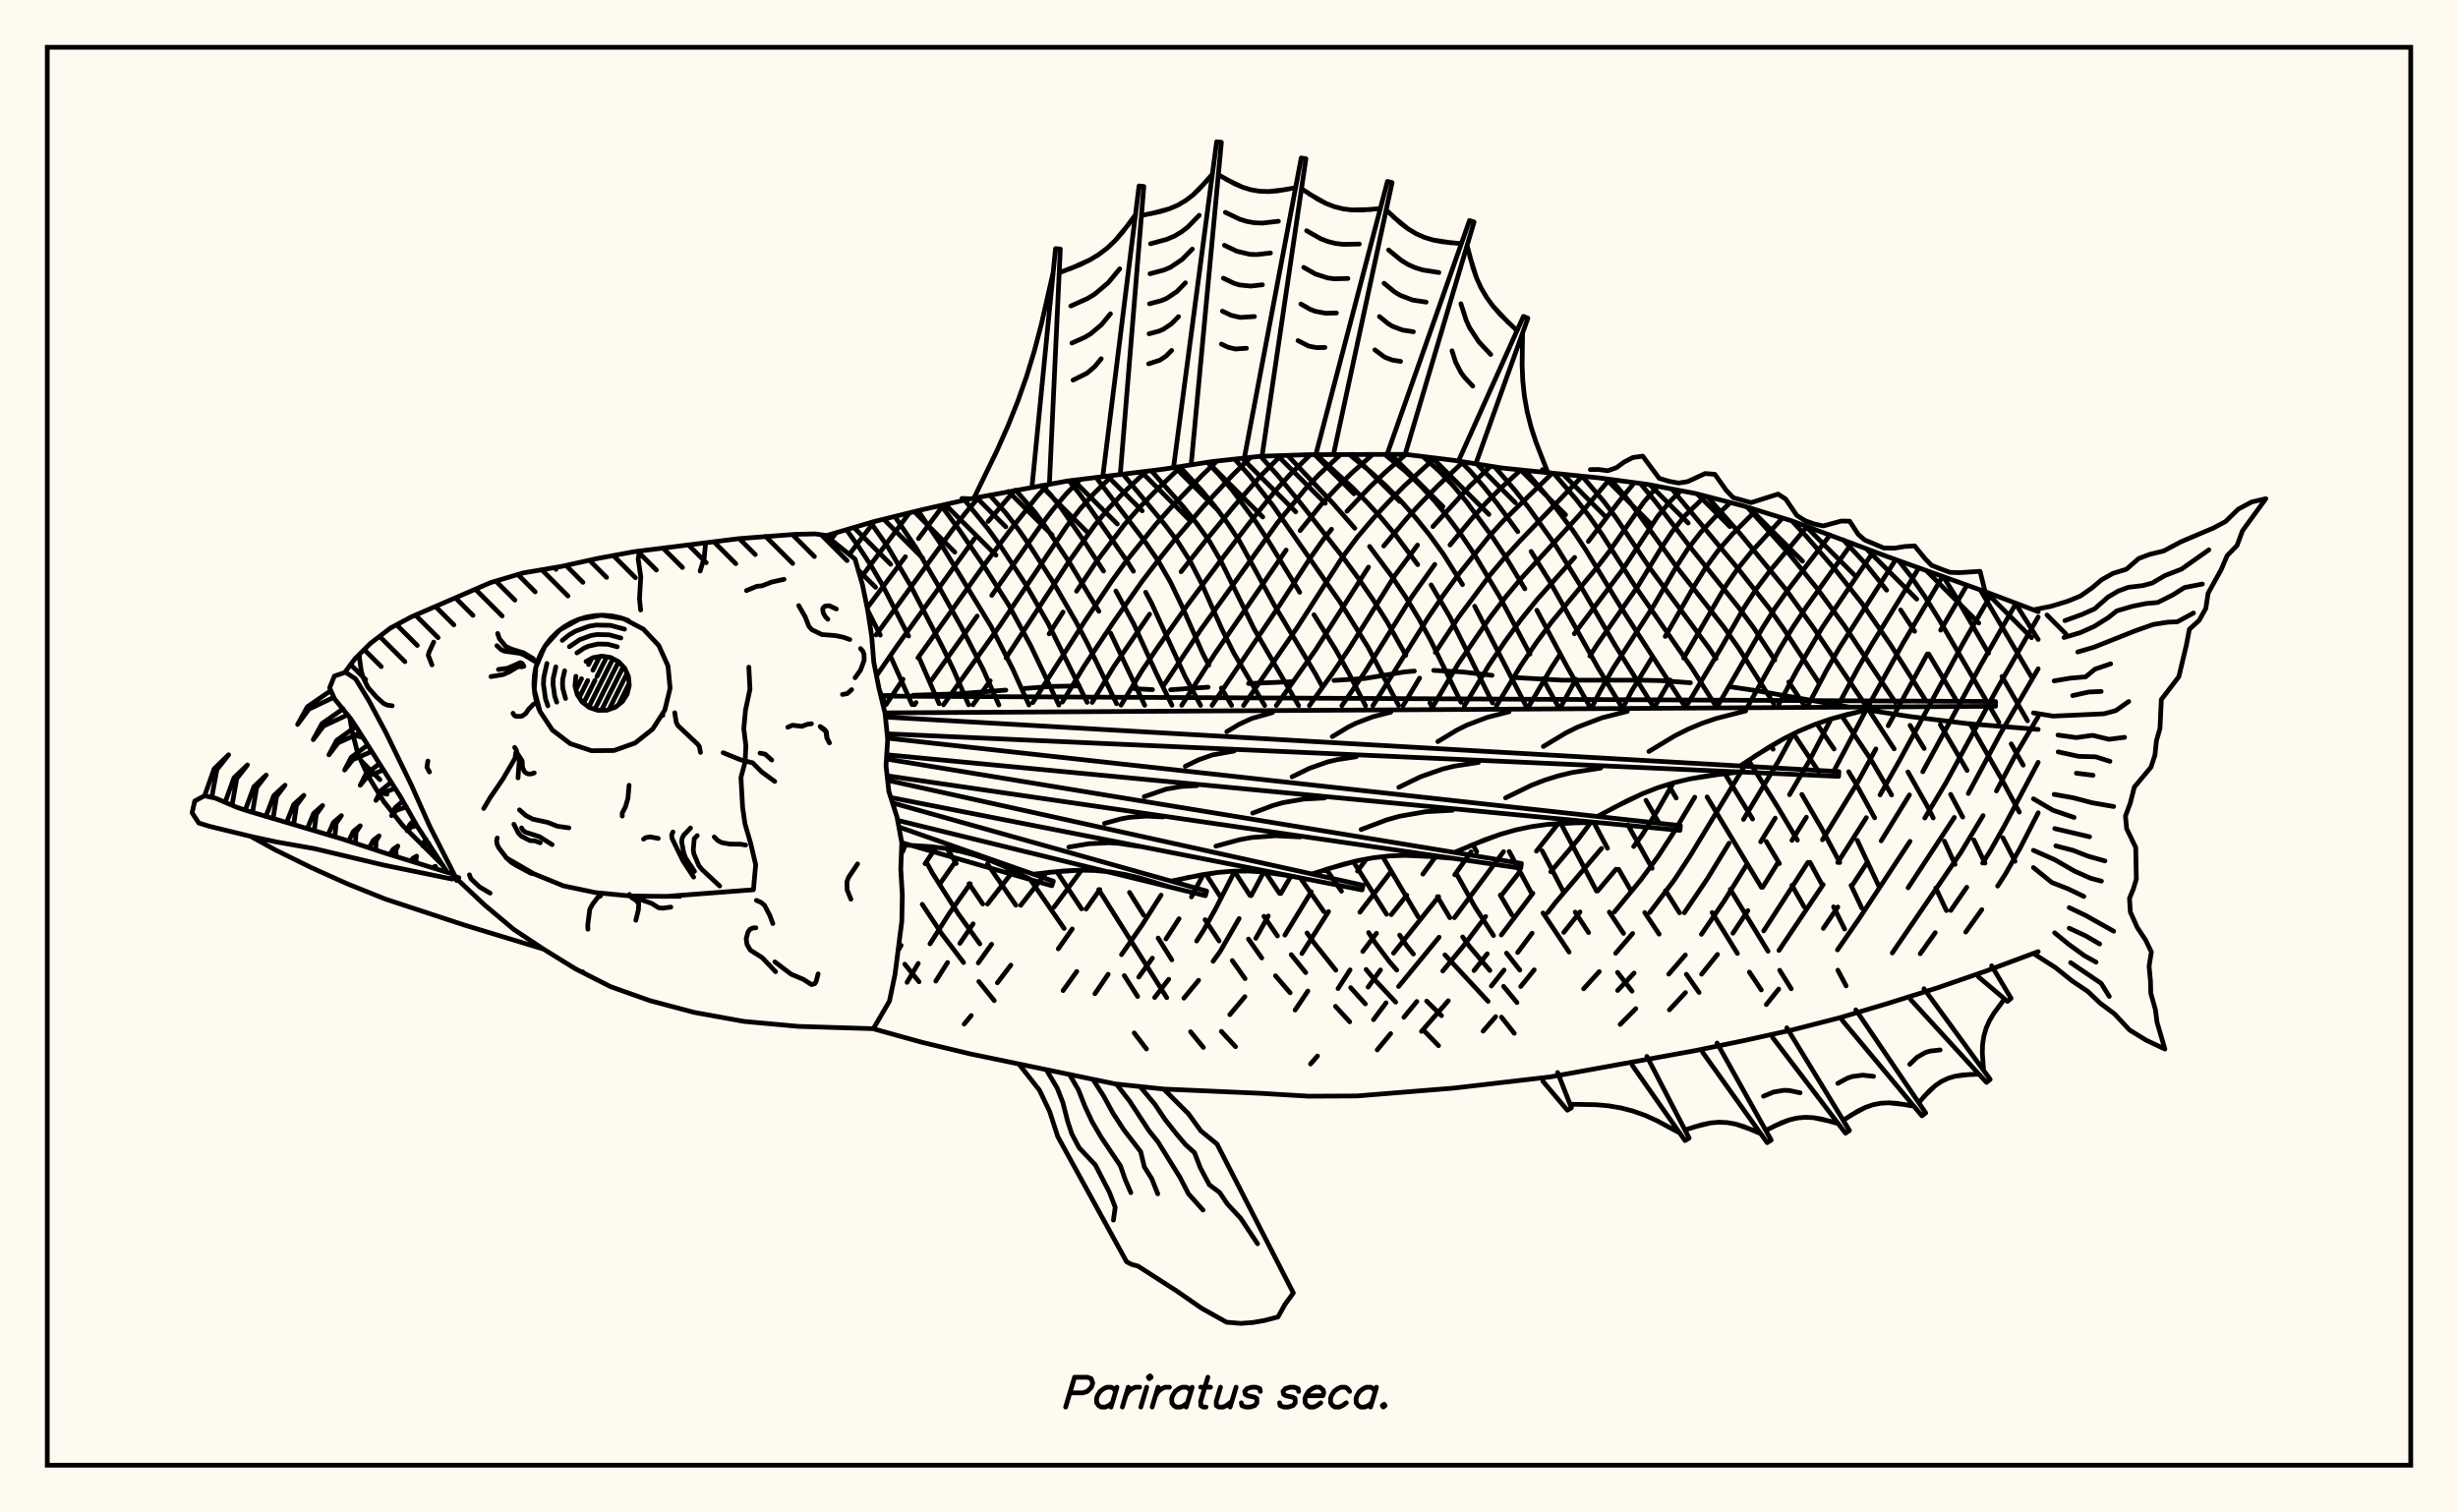 <svg xmlns="http://www.w3.org/2000/svg" width="520" height="320"><rect x="0" y="0" width="520" height="320" fill="floralwhite"/><rect x="10" y="10" width="500" height="300" stroke="black" stroke-width="1" fill="none"/><path stroke="black" stroke-width="1" fill="none" stroke-linecap="round" stroke-linejoin="round" d="
M 174.76 113.34 184.87 110.36 195.09 107.84 205.31 105.54 225.75 101.78 246.19 99.26 256.42 97.66 266.64 96.54 276.86 96.2 297.3 96.13 307.52 97.39 317.74 99.02 338.19 101.1 348.41 102.46 358.63 104.4 368.85 107.05 379.07 110.21 399.51 117.85 419.96 125.18 431.19 129.41 
M 431.19 201.34 419.96 205.52 409.74 209.05 399.51 212.26 389.29 215.31 379.07 217.93 368.85 220.19 358.63 222.29 327.97 227.85 307.52 230.22 287.08 231.88 276.86 231.93 266.64 231.32 246.19 230.42 235.97 229.34 205.31 222.99 195.09 220.54 184.76 217.67 
M 431.19 154.33 416.22 153.1 404.2 151.62 394.95 150.2 
M 390.98 149.56 371.77 146.16 365.84 145.28 
M 357.62 144.46 351.27 144 347.01 143.91 330.35 143.91 319.85 143.32 
M 315.65 142.89 309.43 142.17 303.3 141.84 
M 299.21 141.98 297.15 142.16 288.74 143.55 282.21 143.96 
M 273.2 144.24 264.13 144.62 
M 255.58 145.39 247.66 145.94 
M 243.82 145.91 240 145.71 
M 228.34 145.13 222.49 145.23 216.69 145.67 
M 212.79 146.01 202.8 146.79 193.18 147.1 
M 189.47 147.13 186.33 147.18 
M 191.41 204 194.43 207.72 
M 195.1 191.33 199.23 197.57 203.85 203.65 
M 207.08 207.67 210.33 211.7 
M 196.14 182.7 197.34 184.87 202.7 193.3 207.29 199.7 
M 186.09 146.19 187.36 149.08 
M 200.42 179.59 202.29 182.71 
M 205.01 186.97 207.91 191.26 
M 183.57 129.14 186.23 134.38 
M 188.44 138.95 192.95 149.09 
M 208.9 182.79 214.91 191.51 
M 179.06 112.07 181.72 115.77 184.28 119.69 186.66 123.74 192.22 134.58 
M 194.45 139.2 198.67 148.89 
M 217.91 186.01 225.12 196.44 
M 239.95 218.55 242.54 221.94 
M 184.2 110.56 187.88 115.79 192.6 123.83 199.45 137.02 201.71 141.71 204.92 149.12 
M 223.57 184.4 228.81 192.3 
M 237.85 206.41 240.67 210.84 
M 189.3 109.27 193.76 115.85 198.5 123.91 203.32 132.55 208.02 141.69 211.31 149.14 
M 232.44 188.22 246.83 211.08 
M 251.87 218.3 254.58 221.61 
M 194.22 108.05 199.55 115.9 209.64 132.48 214.21 141.47 217.68 149.15 
M 238.95 188.81 241.97 193.65 
M 245.01 198.47 247.9 203.08 
M 258.38 218.22 261.38 221.45 
M 199.09 106.94 202.94 112.12 208.2 119.81 213.38 127.98 218.05 136.6 224.01 149.17 
M 204.08 105.82 209.16 112.08 211.85 115.8 216.94 123.57 221.71 131.86 229.99 148.6 
M 254.94 194.59 257.91 199.09 
M 260.69 203.23 263.4 207.06 
M 209.38 104.76 212.73 108.47 215.37 111.89 217.9 115.52 222.82 123.21 227.65 131.58 230.04 136.12 236.22 148.89 
M 255.13 184.95 258.2 189.77 
M 264.12 198.68 266.93 202.68 
M 269.84 206.45 272.93 210.05 
M 214.85 103.7 218.81 108.19 221.29 111.56 226.21 118.96 232.48 129.34 
M 234.96 133.96 242.16 149.21 
M 261.41 184.76 264.45 189.46 
M 267.39 193.86 270.25 198.02 
M 273.16 201.98 276.23 205.78 
M 282.53 212.92 285.54 216.19 
M 220.46 102.7 222.3 104.72 224.72 107.83 229.62 114.91 233.46 120.82 
M 236.07 125.05 239.84 131.99 244.55 142.32 247.93 149.22 
M 267.69 184.53 270.7 189.03 
M 276.5 197.39 277.95 199.43 282.6 205.27 
M 285.74 208.96 288.84 212.4 
M 226.14 101.73 228.31 104.39 230.64 107.59 238.44 118.74 239.78 120.86 
M 242.37 125.31 243.62 127.63 250.65 143.02 253.99 149.24 
M 275.06 185.71 280.08 192.88 
M 289.01 205.12 290.56 207.01 295.26 212.02 
M 301.36 218.18 304.33 221.24 
M 231.91 101.05 242.31 114.7 245.07 118.74 247.63 123.19 249.96 128.05 254.45 138.27 255.73 140.73 
M 258.39 145.57 260.55 149.25 
M 280.59 183.92 283.8 188.56 
M 289.53 197.31 290.94 199.47 293.93 203.46 295.49 205.25 
M 301.81 211.8 304.96 214.89 
M 237.61 100.36 246.29 110.82 249.15 114.58 251.79 118.74 254.15 123.34 258.56 133.24 261.04 138.21 267.55 149.27 
M 286.32 182.33 293.34 193.44 
M 296.11 197.84 297.51 199.97 299.01 201.85 
M 243.57 99.6 250.29 107.17 253.13 110.69 255.86 114.51 258.31 118.75 265.32 133.08 274.73 149.29 
M 292.52 181.26 300.02 193.98 
M 305.68 202.03 314.81 211.86 
M 317.64 215.2 320.35 218.62 
M 249.58 98.73 254.21 103.74 256.97 107.08 259.67 110.65 262.22 114.49 269.54 127.94 278.27 142.55 279.61 145.03 
M 304.09 189.72 306.72 194.17 
M 309.43 198.23 310.82 200.16 315.19 205.33 
M 318.09 208.69 320.92 212.12 
M 255.43 97.82 258 100.54 260.68 103.7 265.82 110.6 268.3 114.39 274.96 125.31 
M 277.98 130.07 282.55 137.42 285.3 142.35 288.88 149.32 
M 308.23 185.07 312.04 191.9 315.96 197.94 
M 318.71 201.66 321.53 205.25 
M 261.19 97.14 264.26 100.54 269.3 106.98 283.47 127.35 289.47 137.01 295.85 149.2 
M 311.59 178.69 312.4 180.21 
M 317.38 189.38 319.84 193.55 
M 266.68 96.54 270.25 100.52 275.41 106.8 284.15 117.97 287.36 122.35 290.51 126.93 293.46 131.59 297.41 138.64 
M 302.5 148.71 302.83 149.35 
M 319.28 180.15 324.01 188.99 
M 326.43 193.16 331.95 201.43 
M 272.42 96.35 282.03 106.54 286.61 111.76 
M 289.74 115.62 294.44 121.93 297.41 126.36 300.15 130.89 302.7 135.56 309.09 148.58 
M 326.25 180.02 330.77 188.69 
M 333.24 192.98 336.07 197.32 
M 342.2 205.74 345.27 209.71 
M 278.49 96.19 286.04 103.09 289.17 106.24 292.28 109.66 295.38 113.37 299.92 119.47 
M 302.76 123.75 306.72 130.49 315.77 148.73 
M 330.2 174.2 337.76 188.53 
M 340.46 192.98 343.47 197.48 
M 285.41 96.13 290.06 99.91 293.26 102.84 296.41 106.05 299.48 109.53 302.49 113.27 305.37 117.26 309.4 123.68 
M 311.97 128.26 322.85 149.4 
M 337.17 174.01 340.07 179.47 
M 342.44 183.93 345.05 188.46 
M 347.95 193.07 350.99 197.64 
M 356.76 206.14 359.45 209.99 
M 292.91 96.12 297.33 99.71 300.47 102.71 303.5 106 306.43 109.56 309.26 113.35 311.97 117.39 317.26 126.25 323.67 138.4 
M 326.4 143.6 329.6 149.41 
M 344.37 174.51 349.52 183.71 
M 352.35 188.42 355.31 193.13 
M 301 96.58 304.45 99.65 307.41 102.75 310.23 106.13 315.8 113.72 318.59 117.93 322.59 124.58 
M 325.13 129.12 331.55 141.1 336.29 149.43 
M 348.21 169.33 350.91 174 
M 362.2 193.06 367.55 201.72 
M 370.09 205.67 372.61 209.45 
M 309.02 97.63 311.15 99.79 313.93 103.01 316.76 106.57 321.09 112.49 
M 323.91 116.67 327.91 123.1 338.01 141.18 343 149.45 
M 352.92 165.98 354.61 168.85 
M 366.05 188.16 374.03 201.26 
M 376.5 205.29 378.94 209.2 
M 316.22 98.78 320.49 103.71 323.44 107.46 329.18 115.53 334.25 123.75 341.7 136.55 349.75 149.46 
M 361.14 168.62 372.63 187.73 
M 322.63 99.52 327.07 104.7 332.85 112.38 335.47 116.32 342.65 128.08 356.45 149.48 
M 364.89 163.67 370.77 173.28 
M 373.65 178.03 376.44 182.71 
M 379.1 187.31 381.67 191.86 
M 388.8 205.27 390.55 208.58 
M 328.7 100.14 333.41 105.61 336.23 109.26 338.84 112.97 345.99 124.15 358.06 141.55 363.06 149.49 
M 369.91 160.86 376.02 170.65 380.25 177.75 
M 382.91 182.45 385.45 187.15 
M 387.9 191.87 390.24 196.57 
M 334.71 100.75 339.36 106.17 341.91 109.58 349.03 120.19 361.5 137.05 363.04 139.34 
M 374.67 157.84 375.11 158.52 
M 381.19 168.08 385.38 175.28 389.21 182.49 
M 391.6 187.32 393.88 192.14 
M 340.83 101.45 344.86 106.3 354.75 120.02 364.68 132.68 367.86 137.18 375.29 148.94 
M 379.45 155.25 384.73 163.22 
M 392.92 177.8 397.53 187.6 
M 347.01 102.28 350.25 106.18 357.91 116.18 367.78 128.48 371.01 132.85 375.47 139.64 
M 378.43 144.3 381.9 149.54 
M 384.36 153.13 388 158.47 
M 391.09 163.28 392.57 165.71 396.59 173.03 
M 353.69 103.46 367.77 120.4 374.27 128.69 377.28 132.95 384.69 144.28 
M 387.89 148.96 388.3 149.55 
M 389.64 151.48 395.92 160.9 400.18 168.2 
M 409.52 187.88 411.77 192.65 
M 361.18 105.06 368.26 113.08 377.8 124.7 383.64 132.81 394.92 149.57 
M 395.3 150.13 400.71 158.45 
M 403.64 163.32 407.75 170.6 408.98 173.06 
M 411.35 177.97 413.59 182.88 
M 369.66 107.3 378.45 117.13 384.42 124.51 390.17 132.37 400.98 148.6 
M 404.08 153.47 407.06 158.36 
M 412.67 168.07 415.22 172.88 
M 417.58 177.72 419.93 182.61 
M 379.11 110.23 382.2 113.54 388.09 120.32 393.9 127.64 399.88 136.3 407.51 148.38 
M 410.48 153.31 416.15 163.01 
M 423.72 177.26 426.29 182.23 
M 389.96 114.22 394.71 119.34 399.13 124.87 
M 402.08 129.04 405.05 133.58 
M 408.02 138.36 413.89 148.21 
M 416.75 153.1 423.41 164.79 427.2 171.82 
M 401.68 118.63 404.3 121.98 407.22 126.23 410.1 130.86 422.86 152.8 
M 425.48 157.39 428.02 161.89 
M 411.1 121.98 413.61 126 420.69 138.21 
M 423.53 143.13 428.93 152.5 
M 418.93 124.8 429.75 143.19 
M 426.31 127.57 431.19 135.3 
M 176.9 112.71 175.78 114.16 
M 184.99 110.33 179.66 117.31 
M 192.41 108.5 182.05 122.33 
M 199.61 106.82 194.31 113.96 
M 191.54 117.79 183.46 128.6 
M 207.09 105.2 204.21 108.58 201.47 112.12 185.34 134.34 
M 214.69 103.73 209.04 110.32 
M 206.13 114 189.74 136.71 185.42 142.99 
M 221.72 102.48 219.5 104.9 213.87 111.96 208.01 119.81 194.19 139.18 
M 191.04 143.7 187.45 149.08 
M 228.5 101.46 225.53 104.53 222.63 107.96 219.85 111.65 209.82 125.98 
M 206.73 130.34 197.03 143.98 
M 193.79 148.64 193.47 149.1 
M 235.3 100.65 231.55 104.28 228.53 107.66 225.68 111.31 211.48 132.43 199.6 149.11 
M 242.46 99.74 237.75 104.17 234.57 107.53 231.6 111.11 226.03 118.96 212.83 139.2 
M 209.48 144.04 205.83 149.12 
M 249.89 98.68 244.35 103.99 241.05 107.39 237.86 111.01 231.98 118.78 227.75 125.08 
M 224.89 129.5 221.95 134.11 
M 257.44 97.55 254.29 100.59 247.86 107.23 244.59 110.86 238.24 118.74 235.25 122.87 229.42 131.55 218.5 148.65 
M 198.03 179.27 195.7 182.74 
M 264.58 96.77 260.74 100.54 254.64 107.1 248.2 114.59 244.87 118.74 241.61 123 235.54 131.65 229.38 140.89 224.76 148.54 
M 201.83 182.72 198.85 186.98 
M 190.64 200.01 190.03 201.07 
M 270.97 96.4 266.84 100.53 261.09 107.07 254.95 114.51 249.86 120.97 
M 243.21 129.94 235.56 141.14 231.06 148.62 
M 205.26 186.97 200.79 193.31 196.74 199.7 
M 194.26 203.84 191.89 207.84 
M 277.22 96.2 272.82 100.49 270 103.62 264.33 110.62 258.12 118.75 251.14 128.11 244.61 137.41 241.6 141.89 237.16 149.2 
M 214.38 184.24 208.91 191.28 
M 205.87 195.46 203.06 199.6 
M 200.46 203.64 197.97 207.58 
M 283.64 96.15 279.1 100.34 276.12 103.48 270.34 110.5 254.02 133.23 246.19 145.01 
M 221.36 184.62 215.93 191.55 
M 209.78 199.78 206.96 203.73 
M 290.43 96.12 285.97 100.07 282.76 103.23 279.6 106.64 275.05 112.26 
M 272.09 116.38 257.04 138.27 250 149.23 
M 228.78 184.12 222.99 191.93 
M 213.85 204.19 211 207.94 
M 205.47 214.86 203.98 216.67 
M 297.41 96.14 293.18 99.81 289.9 102.94 284.95 108.17 
M 281.69 111.98 280.08 113.96 277.03 118.29 270.81 127.89 256.42 149.24 
M 232.67 188.21 229.76 192.35 
M 226.84 196.54 223.88 200.75 
M 303.55 96.9 297.15 102.75 293.84 106.1 290.49 109.71 287.16 113.65 283.93 117.98 274.48 132.7 263.08 149.26 
M 227.8 205.54 224.9 209.59 
M 309.55 97.71 304.25 102.71 301.02 106 297.72 109.55 292.74 115.52 
M 289.51 119.99 278.28 137.56 270.01 149.27 
M 245.63 189.39 241.53 195.84 237.26 201.98 
M 234.44 206.13 231.64 210.25 
M 315.35 98.64 310.94 102.85 303.14 111.41 
M 299.88 115.33 294.99 121.9 285.36 137.31 281.9 142.46 277.01 149.29 
M 254.54 185.04 252.06 189.77 
M 249.43 194.38 246.67 198.66 
M 243.79 202.72 240.9 206.73 
M 321.73 99.43 317.44 103.33 314.42 106.35 311.4 109.69 306.76 115.3 
M 303.54 119.41 298.67 126.26 288.79 142.12 283.88 149.31 
M 261.22 184.31 257.18 192.25 254.56 196.93 253.15 199.1 
M 247.24 207.2 244.27 211.05 
M 328.39 100.11 317.99 110.23 314.89 113.64 308.61 121.46 305.37 125.89 302.09 130.72 290.44 149.32 
M 267.36 184.49 264.7 189.49 
M 262.14 194.34 258.14 201.29 256.64 203.38 
M 253.57 207.41 250.45 211.19 
M 334.74 100.75 321.59 114.41 318.38 117.91 315.15 121.74 308.64 130.48 303.65 138.04 
M 300.32 143.47 296.8 149.34 
M 273.12 185.34 270.96 189.05 
M 268.31 193.8 265.67 198.53 
M 340.52 101.41 334.08 109.02 321.81 122.38 318.49 126.35 315.17 130.7 308.49 140.44 303.21 149.35 
M 280.53 183.94 280.34 184.24 
M 277.4 188.68 271.82 197.85 
M 263.36 210.87 260.17 214.68 
M 345.76 102.11 342.35 106.28 336.02 114.55 
M 333.12 117.93 325.1 126.94 321.76 131.1 318.42 135.68 315.07 140.61 309.78 149.37 
M 289.06 181.76 287.19 184.3 
M 281.06 192.87 275.42 201.75 
M 350.66 102.89 347.74 106.25 340.47 116.65 337.73 120.21 328.29 131.55 325.01 135.99 321.73 140.83 316.56 149.38 
M 294.12 184.61 287.69 193 
M 276.68 209.68 273.99 213.7 
M 355.58 103.82 353.26 106.13 350.65 109.32 343.39 120.36 333.06 134.08 
M 329.92 138.65 328.35 141.04 323.46 149.4 
M 303.7 181.27 301.01 184.95 
M 297.61 189.39 294.33 193.52 
M 291.2 197.46 288.3 201.31 
M 285.61 205.2 283.07 209.16 
M 360.76 104.95 356.39 109.19 353.68 112.59 351.21 116.3 346.43 124.14 337.84 136.44 336.34 138.79 
M 333.39 143.72 330.28 149.42 
M 311.2 180.23 307.76 185.08 
M 304.35 189.72 294.81 201.66 
M 292.05 205.22 289.43 208.85 
M 278.72 223.43 277.24 225.12 
M 366.07 106.33 362.81 109.4 359.81 112.61 357.04 116.17 354.57 120.02 349.84 128.17 341.37 141.23 338.5 146.25 336.89 149.43 
M 321.73 175.37 321.71 175.39 
M 318.08 180.2 307.69 194.16 
M 304.45 198.28 295.88 208.72 
M 293.23 212.17 290.57 215.74 
M 371.58 107.9 366.54 112.97 363.56 116.38 360.86 120.08 358.39 124.04 352.29 134.66 
M 349.51 139.1 345.17 146.23 343.48 149.45 
M 329.64 174.24 325.04 180.08 
M 321.26 184.76 317.66 189.39 
M 314.29 193.91 309.55 200.2 305.23 205.44 
M 299.74 211.89 297 215.23 
M 294.2 218.69 291.36 222.13 
M 377.09 109.6 370.48 116.8 367.57 120.39 364.92 124.23 356.19 139.25 
M 353.35 143.88 350.11 149.46 
M 336.52 174.02 333.92 177.52 328.06 184.45 
M 324.29 188.99 317.61 197.82 
M 314.63 201.8 311.83 205.35 
M 306.39 211.74 300.72 218.22 
M 382.31 111.4 374.47 120.74 371.61 124.53 368.99 128.52 364.09 137.09 356.72 149.48 
M 338.81 179.51 329.13 190.89 327.41 193.1 
M 324.12 197.44 321.06 201.53 
M 318.19 205.24 315.5 208.62 
M 387.16 113.18 378.32 124.7 375.48 128.72 372.85 132.9 363.3 149.49 
M 354 165.64 350.59 171.58 347.4 176.66 345.61 179.11 
M 341.88 183.91 338 188.5 
M 334.26 192.95 330.82 197.27 
M 324.57 205.2 321.72 208.72 
M 316.41 215.1 313.76 218.17 
M 391.78 114.92 381.97 128.66 379.14 132.94 376.49 137.36 369.73 149.51 
M 358.53 168.67 354 176.24 350.74 181.26 347.16 186.11 341.52 192.97 
M 396.37 116.66 385.54 132.7 380.06 141.97 376.34 148.97 
M 369.72 160.99 357.57 181.05 354.33 186 349.02 193.06 
M 345.39 197.51 341.8 201.68 
M 338.33 205.57 335.02 209.21 
M 401.05 118.4 389.18 136.98 386.39 141.85 382.34 149.54 
M 379.36 155.29 376.29 160.93 368.84 173.37 
M 365.79 178.4 361.2 185.92 356.33 193.12 
M 345.7 205.88 342.22 209.56 
M 405.96 120.14 395.85 136.56 392.96 141.56 388.69 149.55 
M 387.37 152.11 382.84 160.83 378.58 168.14 
M 375.55 173.1 372.48 178.11 
M 369.4 183.15 364.75 190.64 359.94 197.68 
M 356.55 202.05 353.03 206.1 
M 346.06 213.41 342.75 216.74 
M 410.99 121.94 402.57 136.13 395.12 149.57 
M 394.77 150.24 387.9 163.24 
M 382.15 172.9 379.09 177.8 
M 375.99 182.75 372.89 187.73 
M 369.77 192.66 366.61 197.44 
M 363.34 201.93 359.98 206.12 
M 356.57 210.01 353.17 213.66 
M 416.13 123.79 410.56 133.32 
M 407.73 138.37 399.46 153.55 
M 396.85 158.46 392.89 165.71 385.55 177.68 
M 382.47 182.47 373.12 196.95 
M 421.3 125.68 415.51 135.7 401.86 160.89 397.73 168.18 
M 394.83 173 388.79 182.48 
M 385.7 187.15 376.34 201.09 
M 426.5 127.64 419.06 140.66 406.77 163.28 
M 403.95 168.19 397.97 177.91 
M 394.9 182.66 391.85 187.32 
M 388.8 191.9 385.73 196.42 
M 376.29 209.27 373.67 212.54 
M 431.19 130.54 422.57 145.59 411.65 165.66 407.2 173.07 
M 404.07 178.01 393.25 194.45 388.72 200.98 
M 431.19 141.5 423.21 155.2 416.4 167.89 
M 413.44 172.95 403.67 187.83 
M 431.19 151.61 426.42 159.67 422.35 167.35 
M 419.52 172.56 414.83 180.36 400.32 201.63 
M 431.19 161.29 424.08 174.65 421.07 180 419.43 182.6 
M 416.08 187.72 412.7 192.63 
M 409.41 197.33 406.23 201.79 
M 431.19 171.97 427.31 179.55 424.27 184.9 422.61 187.47 
M 419.26 192.46 415.85 197.21 
M 203.5 105.46 205.31 105.54 
M 218.36 102.62 223.3 52.61 224.31 52.69 222 102.44 
M 233.34 100.48 240.97 39.35 241.98 39.45 236.99 100.44 
M 248.33 98.44 257.39 30 258.39 30.11 251.99 98.36 
M 263.34 96.4 275.28 33.42 276.27 33.59 266.99 96.53 
M 278.48 95.75 293.52 38.39 294.5 38.63 282.1 96.16 
M 293.64 95.57 310.88 46.66 311.84 46.97 297.26 96.13 
M 308.71 97.17 322.29 66.94 323.23 67.32 312.21 98.14 
M 326.29 99.37 327.97 100.07 
M 206.03 105.41 210.91 95.35 213.21 90.17 215.31 84.92 217.19 79.59 218.84 74.18 220.28 68.7 222.81 57.62 
M 224.08 57.71 228.45 56.02 230.51 55.02 232.45 53.85 234.24 52.49 235.89 50.93 237.41 49.21 240.21 45.46 
M 241.47 45.59 245.46 44.77 247.36 44.18 249.15 43.42 250.81 42.44 252.36 41.27 253.8 39.9 256.49 36.84 
M 257.75 36.98 261.17 38.87 262.91 39.62 264.68 40.16 266.5 40.46 268.35 40.53 270.24 40.39 274.09 39.72 
M 275.34 39.93 278.73 42.12 280.47 43.02 282.27 43.72 284.12 44.19 286.03 44.42 287.99 44.45 292.02 44.13 
M 293.25 44.42 296.26 47.19 297.84 48.39 299.51 49.4 301.28 50.2 303.14 50.77 305.09 51.15 309.16 51.55 
M 310.37 51.94 311.6 56.6 312.38 58.83 313.35 60.96 314.53 62.96 315.91 64.84 317.47 66.62 320.94 69.96 
M 322.11 70.44 322.01 77.2 322.15 80.54 322.5 83.85 323.08 87.11 323.9 90.34 324.93 93.52 327.38 99.82 
M 226.29 56.9 230.51 55.02 232.45 53.85 234.24 52.49 235.89 50.93 238.84 47.37 
M 226.53 64.74 230.01 63.19 231.61 62.22 234.45 59.82 236.88 56.88 
M 226.77 72.58 229.51 71.36 230.77 70.6 233.01 68.71 234.92 66.39 
M 227.01 80.42 229.93 78.98 231.57 77.59 232.97 75.9 
M 243.49 45.21 247.36 44.18 249.15 43.42 250.81 42.44 252.36 41.27 255.17 38.41 
M 243.39 51.57 246.81 50.65 248.39 49.98 249.86 49.12 251.23 48.08 253.7 45.55 
M 243.29 57.92 246.26 57.13 247.63 56.54 250.09 54.89 252.24 52.7 
M 243.19 64.27 245.71 63.6 246.87 63.1 248.96 61.7 250.78 59.84 
M 243.09 70.62 245.16 70.07 246.11 69.66 247.83 68.51 249.32 66.99 
M 243 76.97 245.35 76.22 246.69 75.33 247.86 74.14 
M 259.45 37.97 262.91 39.62 264.68 40.16 266.5 40.46 268.35 40.53 272.16 40.09 
M 259.24 44.93 262.29 46.39 263.86 46.87 265.46 47.14 267.1 47.2 270.46 46.81 
M 259.03 51.9 261.68 53.16 264.43 53.81 265.85 53.86 268.77 53.53 
M 258.81 58.86 261.06 59.94 262.22 60.29 264.6 60.53 267.07 60.25 
M 258.6 65.83 260.45 66.71 262.36 67.16 265.38 66.97 
M 258.39 72.8 259.83 73.48 261.33 73.84 263.69 73.68 
M 277.02 41.06 280.47 43.02 282.27 43.72 284.12 44.19 286.03 44.42 290 44.33 
M 276.42 48.82 279.38 50.5 280.93 51.1 282.52 51.5 284.16 51.7 287.57 51.63 
M 275.81 56.57 278.29 57.98 280.92 58.82 282.3 58.99 285.15 58.92 
M 275.2 64.32 277.2 65.46 278.24 65.86 280.43 66.27 282.73 66.22 
M 274.6 72.07 276.9 73.24 278.56 73.55 280.3 73.51 
M 294.74 45.84 297.84 48.39 299.51 49.4 301.28 50.2 303.14 50.77 307.11 51.39 
M 293.77 52.89 296.44 55.08 297.87 55.95 299.39 56.63 300.99 57.12 304.41 57.66 
M 292.8 59.93 295.03 61.76 296.23 62.49 298.85 63.48 301.7 63.92 
M 291.83 66.97 293.63 68.45 294.59 69.04 296.7 69.83 299 70.19 
M 290.86 74.02 292.96 75.58 294.55 76.18 296.3 76.46 
M 310.95 54.3 312.38 58.83 313.35 60.96 314.53 62.96 315.91 64.84 319.17 68.31 
M 309.06 64.26 310.17 67.74 310.91 69.36 312.87 72.34 315.37 75 
M 307.18 74.22 307.95 76.64 309.09 78.84 309.83 79.84 311.57 81.69 
M 186.35 147.28 422.16 148.42 422.16 149.43 187.22 150.83 
M 187.32 151.71 389.02 163.25 388.97 164.26 187.67 155.26 
M 187.77 156.18 355.5 174.68 355.4 175.68 187.59 159.69 
M 187.53 160.59 321.86 182.69 321.71 183.69 187.68 164.14 
M 187.79 165.1 288.36 187.3 288.16 188.28 188.45 168.74 
M 188.81 169.87 255.27 188.53 255.01 189.51 189.9 173.57 
M 190.16 174.97 222.84 186.44 222.53 187.4 190.78 178.29 
M 190.75 178.98 191.32 179.27 190.96 180.21 190.71 180.15 
M 397.92 149.57 390.8 151.15 387.31 152.12 383.9 153.29 380.59 154.68 377.37 156.29 374.23 158.09 368.11 162.06 
M 368.04 163.33 360.97 164.18 357.49 164.8 354.07 165.62 350.73 166.66 347.46 167.94 344.25 169.41 337.95 172.74 
M 337.82 174.01 330.85 174.15 327.41 174.42 324.01 174.89 320.67 175.59 317.37 176.53 314.11 177.68 307.68 180.36 
M 307.49 181.61 300.69 181.06 297.31 180.98 293.96 181.1 290.63 181.47 287.33 182.07 284.06 182.89 277.54 184.91 
M 277.28 186.15 270.71 184.92 267.43 184.5 264.15 184.29 260.87 184.32 257.59 184.59 254.32 185.07 247.77 186.42 
M 247.45 187.65 241.15 185.76 237.99 185.01 234.8 184.47 231.6 184.17 228.37 184.11 225.12 184.26 218.59 184.95 
M 218.2 186.16 212.32 183.25 209.33 181.99 206.28 180.93 203.17 180.11 200 179.51 196.78 179.12 190.76 178.75 
M 394.34 150.33 387.31 152.12 383.9 153.29 380.59 154.68 377.37 156.29 371.15 160.03 
M 369.31 150.41 363.1 152 360.09 153.03 357.16 154.26 354.32 155.68 348.83 158.99 
M 344.28 150.5 338.89 151.88 333.74 153.84 331.27 155.07 326.5 157.94 
M 319.25 150.59 314.68 151.76 310.31 153.42 308.22 154.46 304.18 156.9 
M 294.22 150.68 290.47 151.64 286.89 153 285.17 153.86 281.85 155.86 
M 269.19 150.77 264.84 152 262.12 153.25 259.53 154.81 
M 364.49 163.71 357.49 164.8 354.07 165.62 350.73 166.66 347.46 167.94 341.09 171.04 
M 338.63 162.51 332.61 163.44 329.67 164.15 326.8 165.05 323.99 166.14 318.51 168.81 
M 312.78 161.31 307.73 162.09 305.28 162.68 300.51 164.35 295.92 166.58 
M 286.92 160.1 282.86 160.73 280.88 161.2 277.04 162.55 273.34 164.35 
M 261.06 158.9 256.48 159.73 253.57 160.76 250.76 162.12 
M 334.33 174.04 327.41 174.42 324.01 174.89 320.67 175.59 317.37 176.53 310.89 178.98 
M 307.28 171.43 301.58 171.74 296.01 172.71 293.29 173.49 287.95 175.51 
M 280.24 168.83 275.75 169.07 271.36 169.84 269.22 170.45 265.01 172.04 
M 253.2 166.22 249.91 166.4 246.71 166.96 242.06 168.56 
M 304.08 181.29 297.31 180.98 293.96 181.1 290.63 181.47 287.33 182.07 280.8 183.86 
M 275.08 177.07 269.89 176.82 264.77 177.2 262.24 177.66 257.23 179.03 
M 246.08 172.84 242.47 172.67 238.91 172.93 237.15 173.26 233.66 174.21 
M 274 185.49 267.43 184.5 264.15 184.29 260.87 184.32 257.59 184.59 251.04 185.7 
M 241.03 179.09 236.76 178.45 234.62 178.31 230.36 178.51 226.11 179.23 
M 244.3 186.67 237.99 185.01 234.8 184.47 231.6 184.17 228.37 184.11 221.86 184.56 
M 246.19 230.42 251.43 235.65 254.03 239.25 257.47 242.06 273.61 273.56 271.85 275.97 270.36 278.64 267.39 279.41 265.05 279.81 262.48 280 259.49 279.75 254.24 276.82 248.99 273.18 240.75 267.88 239.4 267.52 238.35 266.98 223.77 240.46 222.04 235.13 219.92 230.68 215.53 225.1 
M 241.18 229.89 244.3 233.61 246.43 236.8 248.83 239.84 250.79 242.16 252.7 243.88 253.92 247.05 255.83 250.66 258.03 252.31 259.63 254.7 262.5 257.8 266.04 263.15 
M 236.17 229.36 238.99 232.99 243.04 239.18 244.96 241.58 249.65 249.14 251.42 252.58 254.5 256.02 
M 231.22 228.38 233.48 231.9 235.49 235.58 237.75 239.04 241.32 243.68 242.09 246.89 243.66 249.39 244.93 252.59 
M 226.28 227.38 228.14 230.57 229.52 234.08 231.06 237.37 232.99 240.66 237.03 246.66 238.04 249.57 239.23 252.33 
M 221.35 226.34 223.65 230.19 224.86 233.29 225.86 237.23 226.74 239.89 228.3 242.84 231.73 246.48 234.7 252.25 235.93 255.44 235.55 258.15 
M 421.34 204.34 425.45 211.22 424.68 211.87 418.57 206.69 
M 407.03 209.19 421.03 228.37 420.25 229.01 404.22 211.49 
M 392.61 213.66 407.39 235.47 406.59 236.08 389.71 215.84 
M 378.01 217.47 391.26 239.19 390.43 239.76 375.01 219.52 
M 363.25 220.69 374.7 241.22 373.85 241.76 360.19 222.63 
M 348.41 223.51 357.35 240.79 356.48 241.32 345.31 225.39 
M 329.52 226.92 332.44 234.38 331.58 234.89 326.41 228.78 
M 424.07 211.35 421.84 214.34 420.91 215.89 420.19 217.5 419.7 219.18 419.43 220.93 419.37 222.73 419.63 226.45 
M 418.64 227.26 415.26 227.43 413.65 227.69 412.14 228.14 410.72 228.81 409.41 229.7 408.19 230.78 405.91 233.29 
M 404.9 234.05 401.32 233.44 399.57 233.33 397.86 233.42 396.2 233.75 394.58 234.32 393.01 235.09 389.94 237.02 
M 388.89 237.73 385.36 236.76 383.61 236.47 381.89 236.39 380.19 236.55 378.5 236.95 376.84 237.56 373.56 239.17 
M 372.48 239.85 368.98 238.38 367.23 237.84 365.46 237.52 363.67 237.43 361.88 237.58 360.08 237.95 356.45 239.07 
M 355.37 239.72 350.54 237.12 348.07 236 345.55 235.1 342.97 234.42 340.33 233.97 337.64 233.73 332.15 233.63 
M 416.93 227.3 413.65 227.69 412.14 228.14 410.72 228.81 409.41 229.7 407.03 232 
M 410.44 222.14 408.31 222.39 407.33 222.68 405.55 223.7 404.01 225.19 
M 403.1 233.71 399.57 233.33 397.86 233.42 396.2 233.75 394.58 234.32 391.47 236.01 
M 396.36 227.73 394.06 227.48 391.87 227.76 390.82 228.12 388.79 229.22 
M 387.12 237.21 383.61 236.47 381.89 236.39 380.19 236.55 378.5 236.95 375.2 238.32 
M 380.82 231.21 378.54 230.73 377.42 230.68 375.22 231.05 373.07 231.94 
M 370.74 239.07 367.23 237.84 365.46 237.52 363.67 237.43 361.88 237.58 358.27 238.46 
M 430.18 129.02 433.88 128.29 437.45 127.2 440.09 126.12 442.61 124.36 444.58 122.68 447.02 121.31 449.85 120.44 452.47 118.16 454.78 117.29 457.72 116.58 461.39 114.63 468.27 111.71 470.83 110.34 473.51 107.73 476.31 106.22 479.35 105.51 474.4 112.31 473.26 115.41 471.16 117.56 469.9 120.53 467.15 125.48 466.64 128.75 465.23 131.27 463.17 133.14 462.54 136.47 460.94 143.17 457.24 148.01 456.95 154.15 456.21 156.68 455.89 159.76 455.05 162.31 451.52 166.54 450.67 169.91 449.65 172.64 449.9 175.33 451.82 179.31 451.95 185.99 451.3 188.13 450.5 190.07 450.68 192.95 452.16 196.26 453.92 198.89 455.13 201.42 454.65 204.42 454.95 207.64 455.01 210.15 455.99 213.63 456.33 216.29 457.99 221.95 454.1 220.12 450.52 217.93 447.31 214.49 444.29 212.24 441.69 209.77 438.37 207.54 434.84 204.72 430.18 201.73 
M 436.84 131.31 440.41 130.02 443.15 128.8 445.98 126.31 448.12 125.05 450.26 124.26 453.31 123.9 455.33 123.35 458 121.78 461.52 120.41 467.3 116.33 
M 436.65 134.88 440.11 133.85 443.02 132.55 445.98 130.7 447.83 129.24 451.2 128.26 453.98 127.7 456.48 127.47 459.69 125.86 462.16 124.3 465.93 123.57 
M 439.55 137.94 443 136.93 451.71 133.47 455.53 132.12 458.61 131.64 460.62 131.56 464.04 129.7 
M 434.55 144.06 437.95 143.49 441.22 143.21 443.2 141.58 446.52 140.45 
M 438.48 147.17 441.87 146.42 444.51 146.29 
M 430.18 150.83 434.34 151.51 445.1 151.02 447.6 150.35 450.34 148.42 
M 435.37 155.52 439.25 156.06 442.69 155.58 446.15 156.42 449.47 156 
M 435.42 159.08 439.78 160.03 443.33 160.12 446.37 161.08 
M 439.26 163.59 442.8 164.03 
M 434.56 168.07 438.58 168.79 442.62 169.85 447.15 170.64 
M 430.18 169.01 434.34 171.44 438.78 172.95 
M 434.69 175.31 442.06 177.04 
M 434.92 178.97 438.56 179.91 441.8 181.17 445.31 182.15 
M 430.18 179.91 434.74 181.92 438.79 184.26 442.25 185.81 444.57 186.43 
M 430.18 183.55 434.08 186.72 437.58 188.08 440.85 189.67 
M 437.75 192.03 441.23 193.69 447.16 197.02 
M 437.75 196.39 441.15 197.96 444.2 199.73 
M 434.67 197.36 437.63 199.78 440.98 202.21 443.43 203.57 
M 438.05 203.67 444.51 208.05 446.23 210.82 
M 336.44 99.35 338.15 99.33 340.14 99.59 341.97 98.95 343.6 97.76 345.44 96.8 347.53 96.51 351.01 101.2 353.13 101.84 355.09 102.2 357.02 101.9 360.72 100.19 362.78 100.35 365.2 103.75 366.67 105.29 370.44 106.35 376.16 104.54 377.76 105.58 380.13 109.06 381.88 110.17 383.76 110.85 385.71 111.28 389.54 110.24 391.3 110.27 393.11 113.05 394.47 114.24 398.56 115.95 400.86 115.97 402.88 115.63 405.05 115.5 407.27 118.22 408.64 119.61 410.65 120.41 412.55 121.1 414.57 121.16 418.89 120.88 419.96 125.18 
M 72.93 142.29 75.13 139.34 78.41 136.09 82.57 132.9 86.99 130.53 103.78 123.27 110.68 121.22 118.8 119.84 126.35 118.17 134.18 116.72 156.36 113.96 168.29 113.05 172.48 112.96 174.69 113.27 180.89 118.3 182.45 123.69 183.57 129.13 184.41 134.59 184.85 140.09 185.93 145.53 187.24 150.94 187.79 156.43 187.44 162.01 188.05 167.49 189.77 172.87 190.78 178.32 190.56 183.88 190.89 189.39 190.78 194.95 189.34 206.18 188.16 211.83 184.76 217.65 168.89 217.16 157.41 216.11 146.87 214.2 137.49 211.71 129.16 208.75 121.74 204.98 114.95 200.79 108.69 196.64 102.54 191.49 96 185.34 
M 93.73 183.12 85.2 174.66 81.22 169.64 77.88 164.2 75.68 159.43 74.45 154.53 73.99 151.8 
M 158.42 141.15 158.66 145.81 157.72 150.22 157.35 154.19 157.79 157.74 157.64 161.16 156.75 164.5 157.1 170.78 157.61 174.33 158.8 178.41 159.87 182.96 159.39 188.25 140.93 189.66 133.3 189.56 126.03 188.86 119.21 187.43 112.91 184.86 107.05 181.46 
M 94.61 184.53 88.32 174.91 84.74 168.61 75.52 154.05 74.1 151.95 70.79 147.88 69.74 145.54 70.73 143.05 73.1 142.23 75.24 143.65 78.01 148.2 81.68 155.08 86.93 165.89 90.92 174.84 96.2 185.21 
M 95.67 185.99 81.21 183.04 66.52 179.55 58.46 178.13 53.49 177.06 44.39 174.85 42.04 174.12 40.64 171.97 41.2 169.48 43.27 168.37 45.59 168.88 50.08 170.8 52.26 171.53 72.41 177.51 81.73 180.58 95.9 184.96 
M 114.23 150.51 113.02 145.92 113.36 141.18 115.22 136.82 118.4 133.29 122.56 130.99 127.23 130.16 131.92 130.9 136.12 133.12 139.37 136.58 141.32 140.91 141.76 145.63 140.64 150.25 138.08 154.25 134.37 157.2 129.89 158.79 125.14 158.83 120.64 157.34 116.86 154.46 114.23 150.51 
M 114.05 150.11 113.47 148.41 113.1 146.67 112.96 144.88 113.03 143.1 113.32 141.34 113.83 139.62 114.55 137.99 115.47 136.45 116.57 135.04 117.83 133.78 119.24 132.68 120.78 131.76 122.41 131.05 124.12 130.54 125.89 130.24 127.67 130.17 129.45 130.31 131.2 130.68 132.89 131.26 
M 115.91 149.33 115.41 147.88 114.97 144.84 115.04 143.31 115.71 140.37 
M 118.95 135.5 120.38 134.34 121.7 133.56 124.58 132.5 126.1 132.25 129.16 132.31 132.12 133.12 
M 117.78 148.56 117.36 147.34 116.99 144.8 117.04 143.51 117.59 141.1 
M 120.46 136.83 122.62 135.35 125.03 134.46 126.3 134.25 128.87 134.31 131.35 134.99 
M 119.64 147.79 119.09 145.79 119 144.76 119.05 143.72 119.45 141.92 
M 122.06 138.14 123.54 137.14 124.49 136.72 126.51 136.26 128.58 136.3 130.58 136.85 
M 122.12 146.96 121.63 145.12 121.83 143.08 
M 123.98 139.96 125.45 139.15 127.32 138.82 129.19 139.11 130.87 140 132.17 141.38 132.95 143.11 133.13 145.01 132.68 146.85 131.66 148.45 130.17 149.63 128.38 150.27 126.48 150.29 124.68 149.69 123.17 148.54 122.12 146.96 
M 125.17 139.3 124.51 140.61 
M 123.02 143.61 121.85 145.94 
M 126.89 138.89 125.43 141.8 
M 124.34 143.99 122.54 147.59 
M 128.36 138.98 126.3 143.1 
M 125.88 143.93 123.47 148.76 
M 129.67 139.37 124.56 149.59 
M 130.87 140 125.83 150.07 
M 131.86 141.05 127.24 150.28 
M 132.66 142.47 128.84 150.1 
M 133.09 144.62 130.87 149.08 
M 76.39 160.96 80.38 164.96 
M 74.14 152.67 75.5 154.03 
M 74.15 140.58 77.36 143.79 
M 77.05 137.44 80.65 141.04 
M 80.3 134.64 85.66 139.99 
M 83.9 132.18 88.28 136.56 
M 87.9 130.14 92.68 134.91 
M 92.14 128.33 96.02 132.21 
M 96.39 126.53 100.06 130.2 
M 100.6 124.69 106.23 130.32 
M 104.9 122.94 108.93 126.97 
M 109.56 121.55 113.22 125.22 
M 114.61 120.55 120.15 126.09 
M 119.74 119.63 123.32 123.21 
M 124.7 118.54 128.32 122.16 
M 129.75 117.54 134.43 122.23 
M 134.88 116.63 138.86 120.61 
M 140.3 116 144.38 120.07 
M 145.69 115.34 149.4 119.05 
M 151.06 114.66 155.66 119.26 
M 156.4 113.96 159.78 117.33 
M 161.96 113.47 167.7 119.21 
M 167.64 113.09 172.29 117.75 
M 173.73 113.14 179.2 118.61 
M 146.74 185.57 144.48 182.13 142.19 177.41 142.08 176.63 142.37 176.03 
M 116.8 178.7 114.11 177.01 111.15 176.07 110.61 175.64 110.34 175.16 
M 117.62 120.46 117.43 120.08 
M 134.51 194.71 135.06 192.49 135.13 191.22 134.65 190.57 133.57 189.86 133.17 189.24 
M 105.28 134.03 105.66 135.14 106.98 136.76 108.27 137.36 110.76 138.12 112.83 139.37 
M 90.52 161.02 90.32 162.31 90.85 163.33 
M 82.97 149.33 81.87 149.17 81.11 148.8 79.6 147.43 77.85 145.44 76.78 143.25 76.43 141.97 76.01 139.01 76.08 138.4 
M 148.19 159.19 147.96 157.97 147.6 157.46 143.43 153.53 143.07 152.85 142.74 150.8 
M 165.86 122.57 163.2 123.17 161.22 123.94 160.07 124.06 157.92 124.95 
M 103.68 188.97 101.45 187.65 99.61 185.9 99.31 185.09 
M 157.75 178.79 156.64 178.61 154.42 178.59 152.7 178.28 151.86 177.84 151.1 177.07 
M 140.23 151.35 140.22 150.9 
M 103.86 143.15 106.41 142.73 107.73 142.16 109.29 141.21 110.02 140.97 110.37 141.1 
M 141.92 191.92 140.21 192.15 139.34 192.07 137.85 191.13 135.2 190.22 
M 139.26 177.39 137.46 177.05 136.57 177.24 136.14 177.54 
M 102.33 171.06 103.68 168.79 106.36 164.86 108.95 160.44 109.12 159.27 
M 146.93 184.36 145.03 181.5 144.67 180.52 144.2 178.11 144.32 177.32 144.68 176.65 146.08 175.19 
M 120.35 175.15 117.96 174.82 115.87 174 112.71 173.31 111.23 172.54 109.9 171.35 
M 166.66 153.87 167.64 153.44 169.63 153.68 170.78 153.24 171.67 153.13 
M 143.85 189.64 136.4 189.63 134.24 189.77 
M 124.37 196.6 124.34 195.74 124.77 192.39 125.34 191.33 126.44 189.89 127.04 189.56 
M 173.7 153.95 174.72 154.75 174.91 156.12 175.47 157.18 
M 163.9 165.33 161.13 163.31 159.21 161.38 156.69 160.77 152.99 159.26 
M 173.51 153.71 174.41 154.32 174.82 154.81 174.98 156.21 175.46 157.14 
M 112.9 148.97 111.88 150 111.2 150.98 110.41 151.53 109.19 151.58 108.77 151.33 108.53 150.91 
M 181.43 182.78 179.49 185.67 179.17 186.59 179.22 188.29 180.01 190.25 
M 133.09 166.14 132.84 168.92 132.31 170.73 131.63 172.04 131.64 172.67 
M 163.5 195.41 162.85 193.67 161.73 191.53 160.98 190.91 160.02 190.5 
M 148.12 120.82 148.98 118.03 149.27 114.89 
M 113.02 163.53 112.36 163.75 111.74 163.75 111.21 163.52 110.88 163.16 110.54 162.33 110.46 160.98 109.56 159.58 
M 113.07 184.91 112.32 184.77 109.17 183.07 108.19 182.48 107.21 181.59 105.51 179.37 105.13 178.53 105.06 177.81 105.2 177.29 
M 179.78 135.31 178.39 134.82 176.7 134.47 173.88 134.26 171.77 133.24 171.12 132.51 170.35 130.53 168.97 128.13 
M 114.29 178.32 113.18 177.91 112.12 177.85 110.3 176.92 109.66 176.24 108.71 174.39 
M 105.12 136.61 106.07 137.48 106.77 137.78 110.02 138.23 110.83 138.54 113.13 139.92 
M 180.17 145.91 179.24 146.75 178.23 146.93 
M 76.79 156.07 74.68 155.42 
M 164.08 205.59 161.25 202.62 158.72 201.01 158.03 199.82 157.86 198.6 158.24 197.22 158.64 196.65 159.24 196.34 159.91 196.3 
M 163.27 160.81 161.87 159.56 160.79 159.34 
M 123.29 205.62 123.16 205.7 
M 152.26 187.46 148.53 183.98 147.86 183.17 146.78 180.62 146.67 179.82 146.87 177.44 147.5 176.8 
M 173.08 206.05 172.64 207.68 172.35 208.13 171.7 208.32 169.93 207.2 167.39 206.13 163.92 203.51 
M 105.45 141.65 107.39 141.38 110.06 140.2 110.46 140.35 110.84 140.98 
M 91.39 140.67 90.6 138.65 90.74 138.04 91.75 135.85 
M 135.53 129.06 135.29 126.71 135.56 122 135.01 118.29 135.22 116.99 
M 109.59 164.58 109.86 160.88 109.22 158.68 108.88 158.13 
M 182.05 137.22 182.52 137.75 182.78 138.41 182.82 139.69 182.06 141.76 180.89 143.4 
M 79.92 167.52 81.86 168.04 
M 175.14 131.02 174.59 130.46 174.16 129.68 174.04 128.84 174.24 128.48 174.57 128.23 175.43 128.15 176.93 128.85 
M 96.03 185.32 96.6 186.3 
M 92.83 181.77 92.78 182.22 93.08 182.15 
M 90.13 177.57 89.76 178.04 89.47 179 90.06 178.56 90.73 178.47 
M 87.54 173.61 86.67 174.48 86.15 175.78 86.97 175 88.18 174.67 
M 85.24 169.46 83.58 170.91 82.84 172.57 83.88 171.44 85.99 170.72 
M 82.75 165.51 80.49 167.35 79.53 169.35 80.79 167.87 83.58 166.8 
M 80.21 161.62 77.4 163.79 76.21 166.14 77.7 164.31 81.06 162.91 
M 77.78 157.65 74.31 160.22 72.9 162.92 74.61 160.75 78.61 159 
M 75.29 153.72 71.21 156.66 69.59 159.71 71.52 157.18 76.16 155.07 
M 72.58 149.96 68.12 153.09 66.27 156.49 68.43 153.62 73.55 151.23 
M 70 146.11 65.03 149.53 62.96 153.28 65.34 150.05 70.64 147.52 
M 95.81 185.35 97.07 185.69 
M 91.42 183.57 92.12 183.29 92.28 183.81 
M 86.92 182.12 87.38 181.57 88.14 181.14 87.97 181.73 88.11 182.51 
M 82.46 180.8 83.18 179.68 84.16 179 83.76 179.84 83.82 181.21 
M 78.11 179.37 78.97 177.79 80.19 176.85 79.55 177.95 79.5 179.82 
M 73.77 177.95 74.76 175.9 76.21 174.71 75.34 176.06 75.17 178.4 
M 69.4 176.6 70.55 174.01 72.23 172.56 71.13 174.17 70.84 177.03 
M 65.04 175.24 66.34 172.12 68.25 170.42 66.92 172.28 66.49 175.69 
M 60.65 173.96 62.13 170.23 64.28 168.27 62.72 170.39 62.14 174.38 
M 56.23 172.76 57.92 168.34 60.3 166.13 58.51 168.5 57.77 173.21 
M 51.88 171.4 53.71 166.45 56.32 163.98 54.3 166.61 53.42 171.86 
M 47.62 169.76 49.5 164.56 52.35 161.84 50.09 164.72 49.09 170.38 
M 43.28 168.37 45.3 162.67 48.37 159.69 45.88 162.83 44.8 168.71 
M 53.01 176.94 58.29 179.84 65.89 183.58 73.59 187.04 81.52 190.22 98.27 195.73 114.95 200.79 
M 181.54 120.56 185.23 124.26 
M 180.65 111.6 188.43 119.39 
M 186.95 109.85 195.22 118.11 
M 193.42 108.25 201.99 116.82 
M 199.98 106.74 210.71 117.47 
M 206.6 105.29 212.77 111.46 
M 213.35 103.99 222.59 113.22 
M 220.19 102.75 229.88 112.45 
M 227.12 101.62 236.37 110.87 
M 234.33 100.76 241.64 108.08 
M 241.49 99.86 251.47 109.84 
M 248.58 98.89 257.8 108.1 
M 255.55 97.8 267.14 109.38 
M 262.79 96.96 274.12 108.29 
M 270.31 96.42 280.37 106.48 
M 278.14 96.19 286.44 104.48 
M 286.14 96.13 296.12 106.1 
M 294.21 96.12 305.27 107.19 
M 302.98 96.83 314.99 108.84 
M 312.38 98.16 320.58 106.37 
M 321.7 99.43 331.2 108.92 
M 330.68 100.34 339.66 109.32 
M 339.71 101.3 349.11 110.7 
M 349.06 102.59 357.14 110.66 
M 359.04 104.5 365.95 111.41 
M 370.02 107.42 381.33 118.72 
M 381.94 111.27 392.35 121.69 
M 394.8 116.06 405.49 126.76 
M 407.48 120.68 418.62 131.82 
M 420.09 125.23 429.78 134.92 
M 433.05 130.12 437.03 134.1 
M 227.33 291.39 225.44 297.7 
M 227.33 291.39 230.03 291.39 230.84 291.7 231.17 292.6 230.9 293.5 230.03 294.39 229.04 294.7 226.34 294.7 
M 236.3 293.5 235.04 297.7 
M 236.03 294.39 235.61 293.8 235.1 293.5 234.2 293.5 233.51 293.8 232.73 294.39 232.16 295.3 231.98 295.89 232.01 296.8 232.43 297.39 232.94 297.7 233.84 297.7 234.53 297.39 235.31 296.8 
M 238.7 293.5 237.44 297.7 
M 238.16 295.3 238.73 294.39 239.51 293.8 240.2 293.5 241.1 293.5 
M 242.93 291.39 243.14 291.7 243.53 291.39 243.32 291.1 242.93 291.39 
M 242.6 293.5 241.34 297.7 
M 245 293.5 243.74 297.7 
M 244.46 295.3 245.03 294.39 245.81 293.8 246.5 293.5 247.4 293.5 
M 252.2 293.5 250.94 297.7 
M 251.93 294.39 251.51 293.8 251 293.5 250.1 293.5 249.41 293.8 248.63 294.39 248.06 295.3 247.88 295.89 247.91 296.8 248.33 297.39 248.84 297.7 249.74 297.7 250.43 297.39 251.21 296.8 
M 255.53 291.39 254 296.5 254.03 297.39 254.54 297.7 255.14 297.7 
M 254 293.5 256.1 293.5 
M 258.2 293.5 257.3 296.5 257.33 297.39 257.84 297.7 258.74 297.7 259.43 297.39 260.6 296.5 
M 261.5 293.5 260.24 297.7 
M 266.63 294.39 266.51 293.8 265.7 293.5 264.8 293.5 263.81 293.8 263.33 294.39 263.45 295 263.96 295.3 265.37 295.6 265.88 295.89 265.9 296.8 265.43 297.39 264.44 297.7 263.53 297.7 262.73 297.39 262.61 296.8 
M 274.73 294.39 274.61 293.8 273.8 293.5 272.89 293.5 271.91 293.8 271.43 294.39 271.55 295 272.06 295.3 273.47 295.6 273.98 295.89 274.01 296.8 273.52 297.39 272.54 297.7 271.64 297.7 270.83 297.39 270.7 296.8 
M 276.26 295.3 279.86 295.3 280.04 294.7 279.92 294.1 279.2 293.5 278.3 293.5 277.61 293.8 276.83 294.39 276.26 295.3 276.08 295.89 276.11 296.8 276.52 297.39 277.04 297.7 277.94 297.7 278.63 297.39 279.41 296.8 
M 285.52 294.39 285.11 293.8 284.6 293.5 283.7 293.5 283.01 293.8 282.23 294.39 281.66 295.3 281.48 295.89 281.51 296.8 281.93 297.39 282.44 297.7 283.33 297.7 284.02 297.39 284.81 296.8 
M 291.2 293.5 289.94 297.7 
M 290.93 294.39 290.51 293.8 290 293.5 289.1 293.5 288.41 293.8 287.63 294.39 287.06 295.3 286.88 295.89 286.91 296.8 287.33 297.39 287.83 297.7 288.74 297.7 289.43 297.39 290.2 296.8 
M 292.82 297.1 292.43 297.39 292.64 297.7 293.02 297.39 292.82 297.1 
"/></svg>
